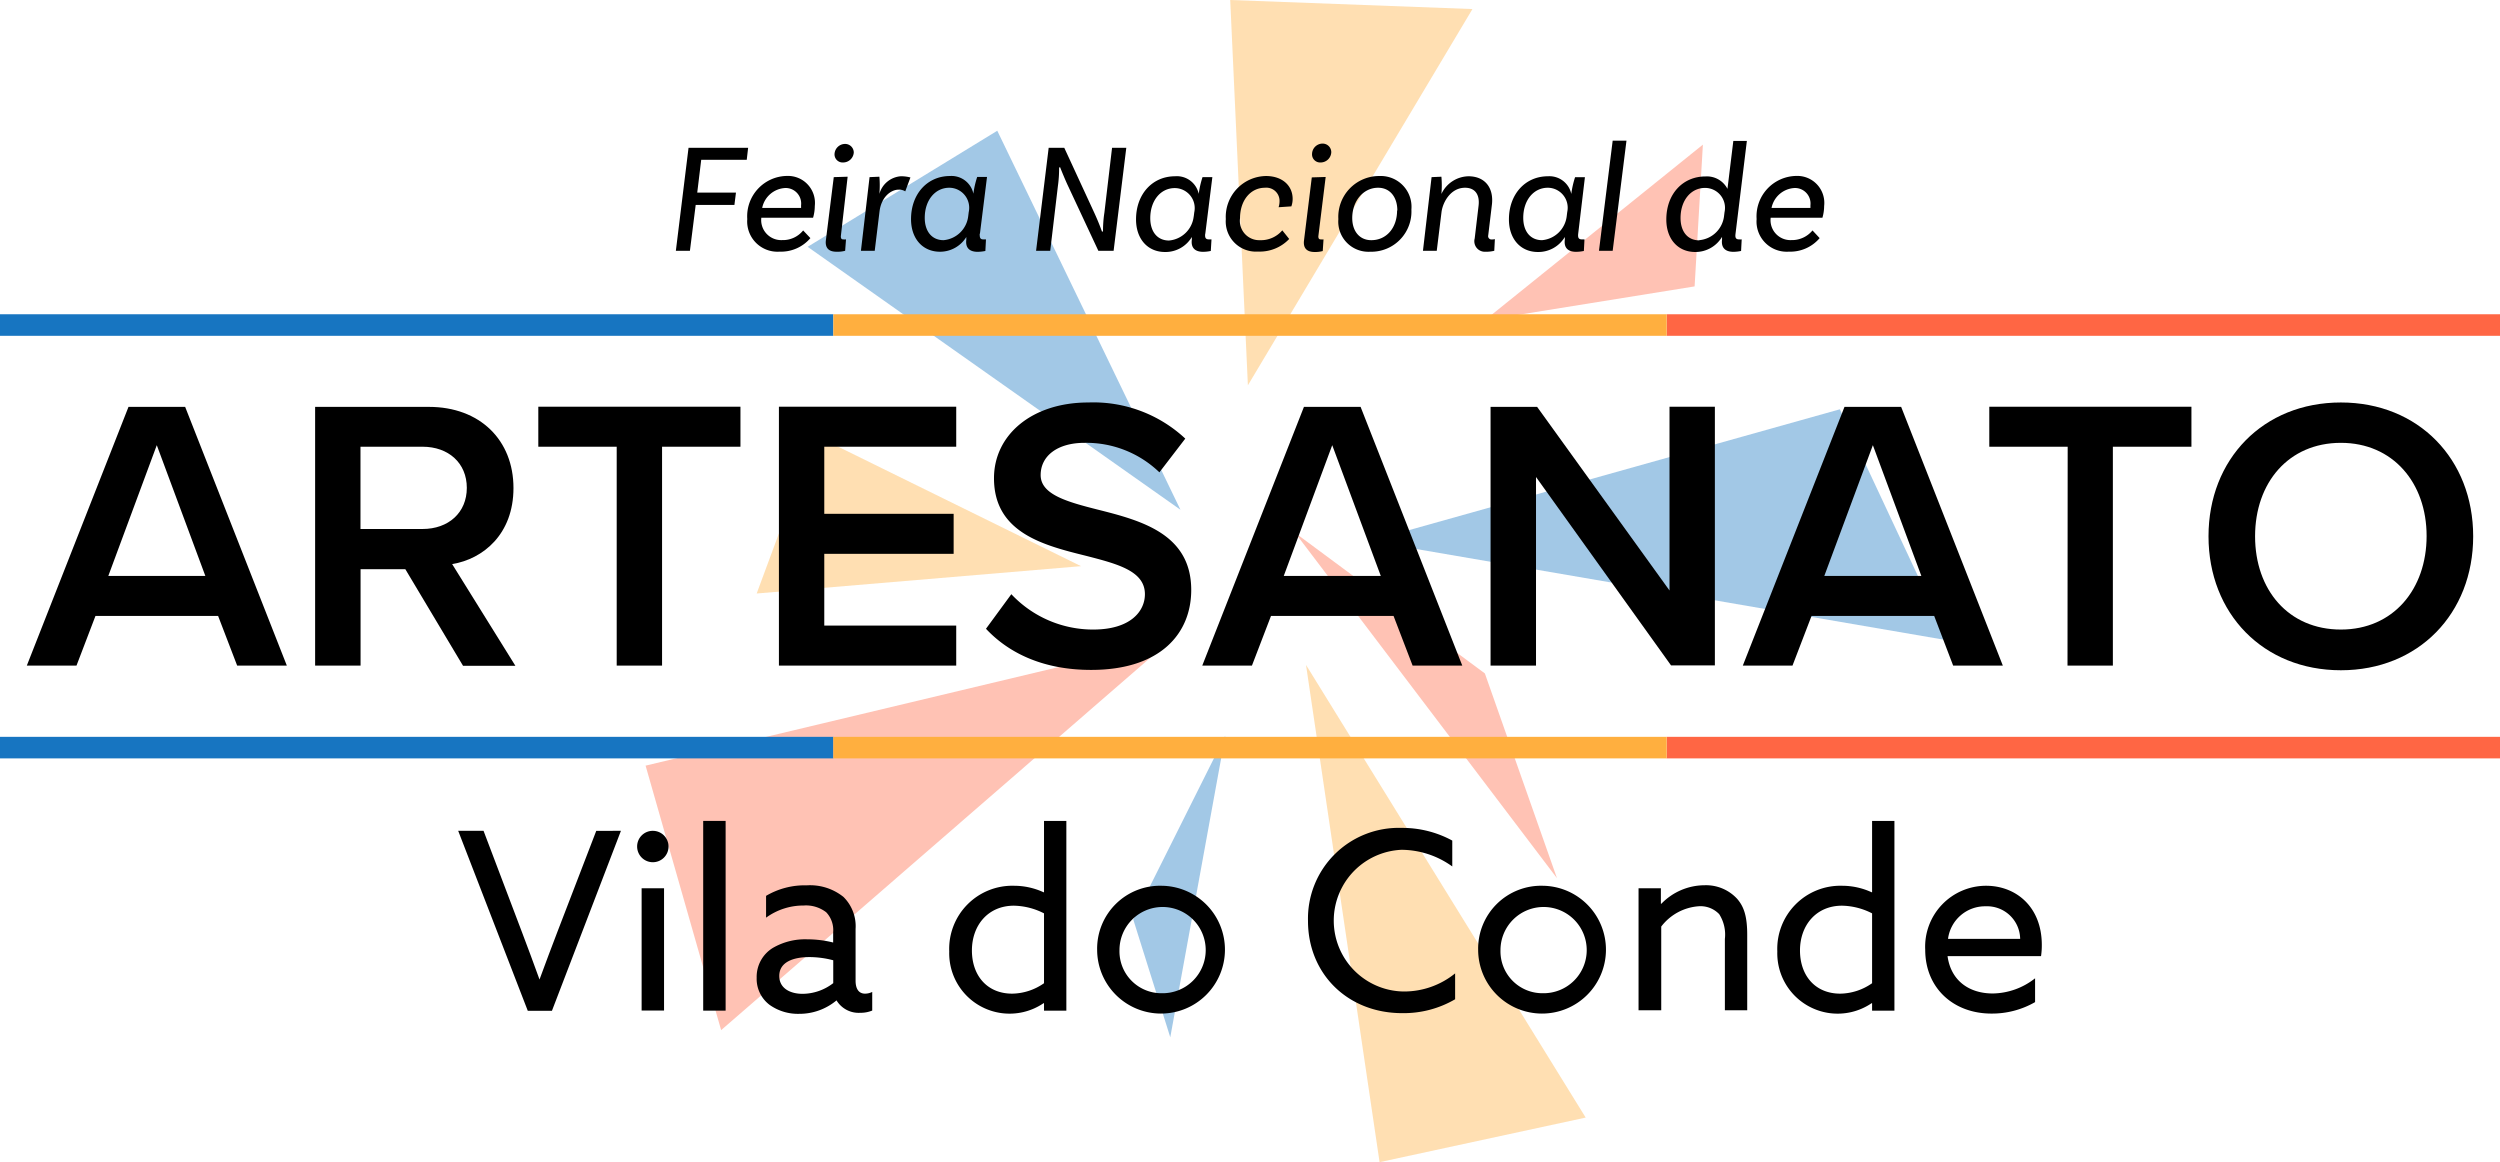 <svg id="Layer_1" data-name="Layer 1" xmlns="http://www.w3.org/2000/svg" viewBox="0 0 289.89 134.76"><defs><style>.cls-1{opacity:0.4;}.cls-2{fill:#1775c1;}.cls-3{fill:#f64;}.cls-4{fill:#ffaf3f;}</style></defs><g class="cls-1"><polygon class="cls-2" points="93.65 28.62 115.64 15.16 136.88 59.11 93.65 28.62"/><polygon class="cls-3" points="83.62 119.45 74.86 88.78 135.7 74.26 83.62 119.45"/><polygon class="cls-2" points="213.34 47.46 225.89 74.26 158.86 62.74 213.34 47.46"/><polygon class="cls-4" points="142.65 0 170.74 1.05 144.7 44.68 142.65 0"/><polygon class="cls-4" points="183.87 129.59 159.97 134.76 151.44 77.1 183.87 129.59"/><polygon class="cls-3" points="197.46 16.77 196.5 33.21 172.18 37.13 197.46 16.77"/><polygon class="cls-2" points="135.7 120.28 131.41 106.63 142.08 85.3 135.7 120.28"/><polygon class="cls-3" points="172.18 78.09 180.54 101.83 150.19 61.8 172.18 78.09"/><polygon class="cls-4" points="94.53 50.49 87.74 68.82 125.35 65.65 94.53 50.49"/></g><path d="M25.29,71.42H11.07l-2.2,5.76H3.11l11.79-30h6.57l11.79,30H27.5ZM12.56,66.78H23.81L18.18,51.62Z"/><path d="M47,66H41.81V77.18H36.54v-30H49.73c5.94,0,9.81,3.87,9.81,9.41,0,5.35-3.51,8.23-7.11,8.82l7.33,11.79H53.69ZM49,51.8h-7.2v9.54H49c3,0,5.13-1.89,5.13-4.77S52,51.8,49,51.8Z"/><path d="M71.51,51.8H62.42V47.16H85.86V51.8H76.77V77.18H71.51Z"/><path d="M90.32,47.16h20.56V51.8H95.58v7.78h15v4.64h-15v8.32h15.3v4.64H90.32Z"/><path d="M117.27,68.9A13,13,0,0,0,126.76,73c4.33,0,6-2.12,6-4.1,0-2.7-3.19-3.51-6.83-4.45-4.91-1.22-10.67-2.66-10.67-9,0-5,4.37-8.78,10.94-8.78a15.61,15.61,0,0,1,11.24,4.19l-3,3.91a12.21,12.21,0,0,0-8.69-3.42c-3.1,0-5.08,1.49-5.08,3.74s3.06,3.1,6.61,4c5,1.26,10.85,2.79,10.85,9.32,0,5-3.51,9.27-11.61,9.27-5.54,0-9.54-1.94-12.19-4.77Z"/><path d="M161.59,71.42H147.38l-2.21,5.76h-5.76l11.79-30h6.57l11.79,30H163.8Zm-12.73-4.64h11.25l-5.63-15.16Z"/><path d="M178.11,55.31V77.18h-5.27v-30h5.4l15.35,21.29V47.16h5.26v30h-5.08Z"/><path d="M224.28,71.42H210.06l-2.21,5.76h-5.76l11.79-30h6.57l11.79,30h-5.76Zm-12.74-4.64h11.25l-5.62-15.16Z"/><path d="M239.76,51.8h-9.09V47.16h23.44V51.8H245V77.18h-5.26Z"/><path d="M271.44,46.67c9,0,15.34,6.57,15.34,15.52s-6.34,15.53-15.34,15.53-15.35-6.57-15.35-15.53S262.44,46.67,271.44,46.67Zm0,4.68c-6.08,0-9.95,4.63-9.95,10.84S265.36,73,271.44,73s9.94-4.68,9.94-10.85S277.47,51.35,271.44,51.35Z"/><path d="M81.31,18.53l-.46,3.8h4.49l-.18,1.43H80.67L80,29.08H78.37l1.47-11.94h6.91l-.16,1.39Z"/><path d="M94.48,23.89a4.94,4.94,0,0,1-.2,1.36h-6a2.32,2.32,0,0,0,2.43,2.59,3,3,0,0,0,2.42-1.12l.84.89a4.47,4.47,0,0,1-3.57,1.57,3.51,3.51,0,0,1-3.75-3.78,4.68,4.68,0,0,1,4.64-5A3.13,3.13,0,0,1,94.48,23.89Zm-6.1.22h4.51c0-.11,0-.21,0-.31a1.8,1.8,0,0,0-1.82-2A2.88,2.88,0,0,0,88.38,24.11Z"/><path d="M97.5,27.4c0,.27.09.36.29.36a2.32,2.32,0,0,0,.31,0L98,29.08a3.4,3.4,0,0,1-1,.11c-1,0-1.34-.54-1.23-1.36l.91-7.29,1.61-.05Zm.27-8.56a.94.94,0,0,1-1-1A1.23,1.23,0,0,1,98,16.69a1,1,0,0,1,1,1A1.24,1.24,0,0,1,97.77,18.84Z"/><path d="M105.57,20.58l-.6,1.61a1.33,1.33,0,0,0-.76-.2c-.88,0-2,.81-2.22,2.5l-.56,4.59h-1.6l1-8.54,1.14-.05a11.61,11.61,0,0,1,0,2h0a2.79,2.79,0,0,1,2.47-2.05A4,4,0,0,1,105.57,20.58Z"/><path d="M113.6,27.11c0,.47.06.65.44.65l.29,0-.07,1.34a4.59,4.59,0,0,1-.89.1c-.89,0-1.45-.41-1.32-1.41l0-.31h0A3.57,3.57,0,0,1,109,29.19c-2,0-3.36-1.5-3.36-3.78,0-2.93,1.9-5,4.52-5a2.59,2.59,0,0,1,2.71,2.05h0a10.5,10.5,0,0,1,.44-1.94h1.14l-.82,6.57Zm-4.19.74a3.16,3.16,0,0,0,2.86-2.78l.06-.48a2.32,2.32,0,0,0-2.25-2.82c-1.65,0-2.85,1.45-2.85,3.49,0,1.56.82,2.59,2.18,2.59Z"/><path d="M129.13,29.08h-1.77l-3.5-7.49c-.36-.76-.86-2-.94-2.21l-.11.06a14.39,14.39,0,0,1-.14,2.13l-.89,7.51h-1.64l1.46-11.94h1.81l3.49,7.56c.55,1.2.78,1.89.89,2.17l.11-.05c0-.25,0-1.14.16-2.15l.89-7.53h1.65Z"/><path d="M139.75,27.11c-.05.47.06.65.44.65l.29,0-.08,1.34a4.42,4.42,0,0,1-.88.1c-.89,0-1.45-.41-1.32-1.41l0-.31h0a3.54,3.54,0,0,1-3.11,1.74c-2,0-3.36-1.5-3.36-3.78,0-2.93,1.9-5,4.52-5A2.59,2.59,0,0,1,139,22.48h0a10.5,10.5,0,0,1,.44-1.94h1.14l-.82,6.57Zm-1.33-2,.06-.48a2.32,2.32,0,0,0-2.26-2.82c-1.64,0-2.84,1.45-2.84,3.49,0,1.56.82,2.59,2.17,2.59A3.16,3.16,0,0,0,138.42,25.07Z"/><path d="M149.89,23.06a2.54,2.54,0,0,1-.15.87l-1.48.1a2.21,2.21,0,0,0,.11-.67,1.53,1.53,0,0,0-1.69-1.59c-1.66,0-2.89,1.45-2.89,3.53a2.24,2.24,0,0,0,2.3,2.55,3.25,3.25,0,0,0,2.6-1.14l.8,1a4.71,4.71,0,0,1-3.62,1.46,3.5,3.5,0,0,1-3.73-3.76,4.74,4.74,0,0,1,4.69-5C148.75,20.43,149.89,21.57,149.89,23.06Z"/><path d="M152.87,27.4c0,.27.09.36.29.36a2,2,0,0,0,.31,0l-.09,1.35a3.37,3.37,0,0,1-.94.11c-1,0-1.34-.54-1.23-1.36l.9-7.29,1.61-.05Zm.27-8.56a.94.94,0,0,1-1-1,1.23,1.23,0,0,1,1.23-1.19,1,1,0,0,1,1,1A1.24,1.24,0,0,1,153.14,18.84Z"/><path d="M163.66,24.29a4.66,4.66,0,0,1-4.78,4.9,3.5,3.5,0,0,1-3.69-3.78,4.74,4.74,0,0,1,4.77-5A3.57,3.57,0,0,1,163.66,24.29Zm-1.63.12c0-1.53-.83-2.64-2.23-2.64-1.72,0-3,1.54-3,3.51,0,1.52.84,2.57,2.21,2.57C160.78,27.85,162,26.41,162,24.41Z"/><path d="M173.34,27.73l-.07,1.35a3.78,3.78,0,0,1-1,.11A1.22,1.22,0,0,1,171,27.65l.45-3.8c.15-1.25-.38-2.08-1.57-2.08-1.6,0-2.53,1.55-2.72,2.76l-.56,4.55H165l1-8.54,1.14-.05a11.61,11.61,0,0,1,0,2h0a3.55,3.55,0,0,1,3.13-2.05c1.95,0,3,1.38,2.71,3.42l-.41,3.42a.39.39,0,0,0,.41.49A1.94,1.94,0,0,0,173.34,27.73Z"/><path d="M183,27.11c-.05.47.06.65.44.65l.29,0-.07,1.34a4.59,4.59,0,0,1-.89.1c-.89,0-1.45-.41-1.32-1.41l0-.31h0a3.57,3.57,0,0,1-3.12,1.74c-2,0-3.36-1.5-3.36-3.78,0-2.93,1.9-5,4.52-5a2.59,2.59,0,0,1,2.71,2.05h0a10.5,10.5,0,0,1,.44-1.94h1.14L183,27.11Zm-4.19.74a3.16,3.16,0,0,0,2.86-2.78l.06-.48a2.32,2.32,0,0,0-2.25-2.82c-1.65,0-2.85,1.45-2.85,3.49,0,1.56.82,2.59,2.18,2.59Z"/><path d="M187,16.31h1.6L187,29.08h-1.59Z"/><path d="M201.67,27.76a2.16,2.16,0,0,0,.29,0l-.07,1.34a4.42,4.42,0,0,1-.88.1c-.89,0-1.45-.41-1.33-1.41l0-.32h0a3.59,3.59,0,0,1-3.11,1.75c-2,0-3.35-1.5-3.35-3.76,0-3,1.94-5,4.53-5a2.68,2.68,0,0,1,2.56,1.44l.68-5.56h1.57l-1.32,10.8C201.19,27.58,201.29,27.76,201.67,27.76Zm-4.63.09A3.18,3.18,0,0,0,199.92,25l.05-.4a2.31,2.31,0,0,0-2.26-2.81c-1.65,0-2.84,1.45-2.84,3.49,0,1.56.81,2.59,2.17,2.59Z"/><path d="M211.52,23.89a4.94,4.94,0,0,1-.2,1.36h-6a2.31,2.31,0,0,0,2.42,2.59,3.07,3.07,0,0,0,2.43-1.12l.83.89a4.47,4.47,0,0,1-3.57,1.57,3.5,3.5,0,0,1-3.74-3.78,4.68,4.68,0,0,1,4.63-5A3.13,3.13,0,0,1,211.52,23.89Zm-6.1.22h4.51c0-.11,0-.21,0-.31a1.8,1.8,0,0,0-1.82-2A2.88,2.88,0,0,0,205.42,24.11Z"/><path d="M53.13,96.34h2.94l4.44,11.71c.69,1.81,1.35,3.6,2.05,5.53h0c.7-1.9,1.39-3.75,2.11-5.62l4.47-11.62H72l-8,20.87h-2.8Z"/><path d="M75.7,96.34a1.82,1.82,0,1,1-1.82,1.82A1.81,1.81,0,0,1,75.7,96.34ZM74.4,103H77v14.18H74.4Z"/><path d="M81.54,95.19h2.6v22h-2.6Z"/><path d="M89.24,116.52a3.78,3.78,0,0,1-1.5-3.14,3.94,3.94,0,0,1,1.87-3.46,7.44,7.44,0,0,1,4-1,12.45,12.45,0,0,1,3,.37v-1.18a3,3,0,0,0-.81-2.33,3.84,3.84,0,0,0-2.62-.78,7.35,7.35,0,0,0-4.35,1.41v-2.53a8.83,8.83,0,0,1,4.72-1.22A6.19,6.19,0,0,1,97.8,104a4.77,4.77,0,0,1,1.41,3.72v6c0,.87.32,1.5,1.1,1.5a1.88,1.88,0,0,0,.83-.2v2.16a3.53,3.53,0,0,1-1.38.26A3,3,0,0,1,97,116H97a6.71,6.71,0,0,1-4.35,1.56A5.66,5.66,0,0,1,89.24,116.52ZM96.62,114v-2.65a10.77,10.77,0,0,0-2.77-.37c-1.76,0-3.49.52-3.49,2.19,0,1.38,1.19,2.07,2.71,2.07A5.87,5.87,0,0,0,96.62,114Z"/><path d="M117.6,102.71a8.18,8.18,0,0,1,3.4.75l.06,0V95.19h2.59v22h-2.59v-.86l-.06,0a7,7,0,0,1-10.93-6A7.32,7.32,0,0,1,117.6,102.71Zm-.23,12.51a6.58,6.58,0,0,0,3.69-1.21v-8.1a7.93,7.93,0,0,0-3.49-.89c-3,0-4.87,2.28-4.87,5.19S114.46,115.22,117.37,115.22Z"/><path d="M134.71,102.71a7.41,7.41,0,1,1-7.49,7.41A7.3,7.3,0,0,1,134.71,102.71Zm0,12.46a5,5,0,1,0-4.9-5A4.86,4.86,0,0,0,134.71,115.17Z"/><path d="M162.52,96a12.11,12.11,0,0,1,5.88,1.47v3a10.13,10.13,0,0,0-5.9-1.93,8.22,8.22,0,0,0,.23,16.43,9.39,9.39,0,0,0,6-2.1v3a11.81,11.81,0,0,1-6.14,1.61c-6.34,0-10.92-4.58-10.92-10.69A10.52,10.52,0,0,1,162.52,96Z"/><path d="M178.89,102.71a7.41,7.41,0,1,1-7.49,7.41A7.3,7.3,0,0,1,178.89,102.71Zm0,12.46a5,5,0,1,0-4.9-5A4.86,4.86,0,0,0,178.89,115.17Z"/><path d="M190,103h2.59v1.79l.06,0a7,7,0,0,1,5-2.14,4.9,4.9,0,0,1,3.77,1.56c.78.89,1.18,2,1.18,4.18v8.76h-2.59v-8.27a4.4,4.4,0,0,0-.66-2.88,3,3,0,0,0-2.28-.92,6,6,0,0,0-4.44,2.36v9.71H190Z"/><path d="M213.62,102.71a8.18,8.18,0,0,1,3.4.75l.06,0V95.19h2.59v22h-2.59v-.86l-.06,0a7,7,0,0,1-10.93-6A7.32,7.32,0,0,1,213.62,102.71Zm-.23,12.51a6.58,6.58,0,0,0,3.69-1.21v-8.1a7.9,7.9,0,0,0-3.49-.89c-3,0-4.87,2.28-4.87,5.19S210.48,115.22,213.39,115.22Z"/><path d="M225.83,110.87c.38,2.8,2.45,4.33,5.25,4.33a8.09,8.09,0,0,0,4.9-1.76v2.76a10,10,0,0,1-5.07,1.33c-4.38,0-7.67-2.94-7.67-7.41a7.07,7.07,0,0,1,7.06-7.41c3.46,0,6.46,2.43,6.46,6.87a8.42,8.42,0,0,1-.09,1.29Zm.06-2h8.36a3.84,3.84,0,0,0-4-3.78A4.33,4.33,0,0,0,225.89,108.83Z"/><rect class="cls-3" x="193.26" y="85.44" width="96.63" height="2.5"/><rect class="cls-2" y="85.44" width="96.63" height="2.5"/><rect class="cls-4" x="96.63" y="85.44" width="96.63" height="2.5"/><rect class="cls-3" x="193.26" y="36.44" width="96.63" height="2.5"/><rect class="cls-2" y="36.44" width="96.63" height="2.5"/><rect class="cls-4" x="96.63" y="36.44" width="96.63" height="2.5"/></svg>